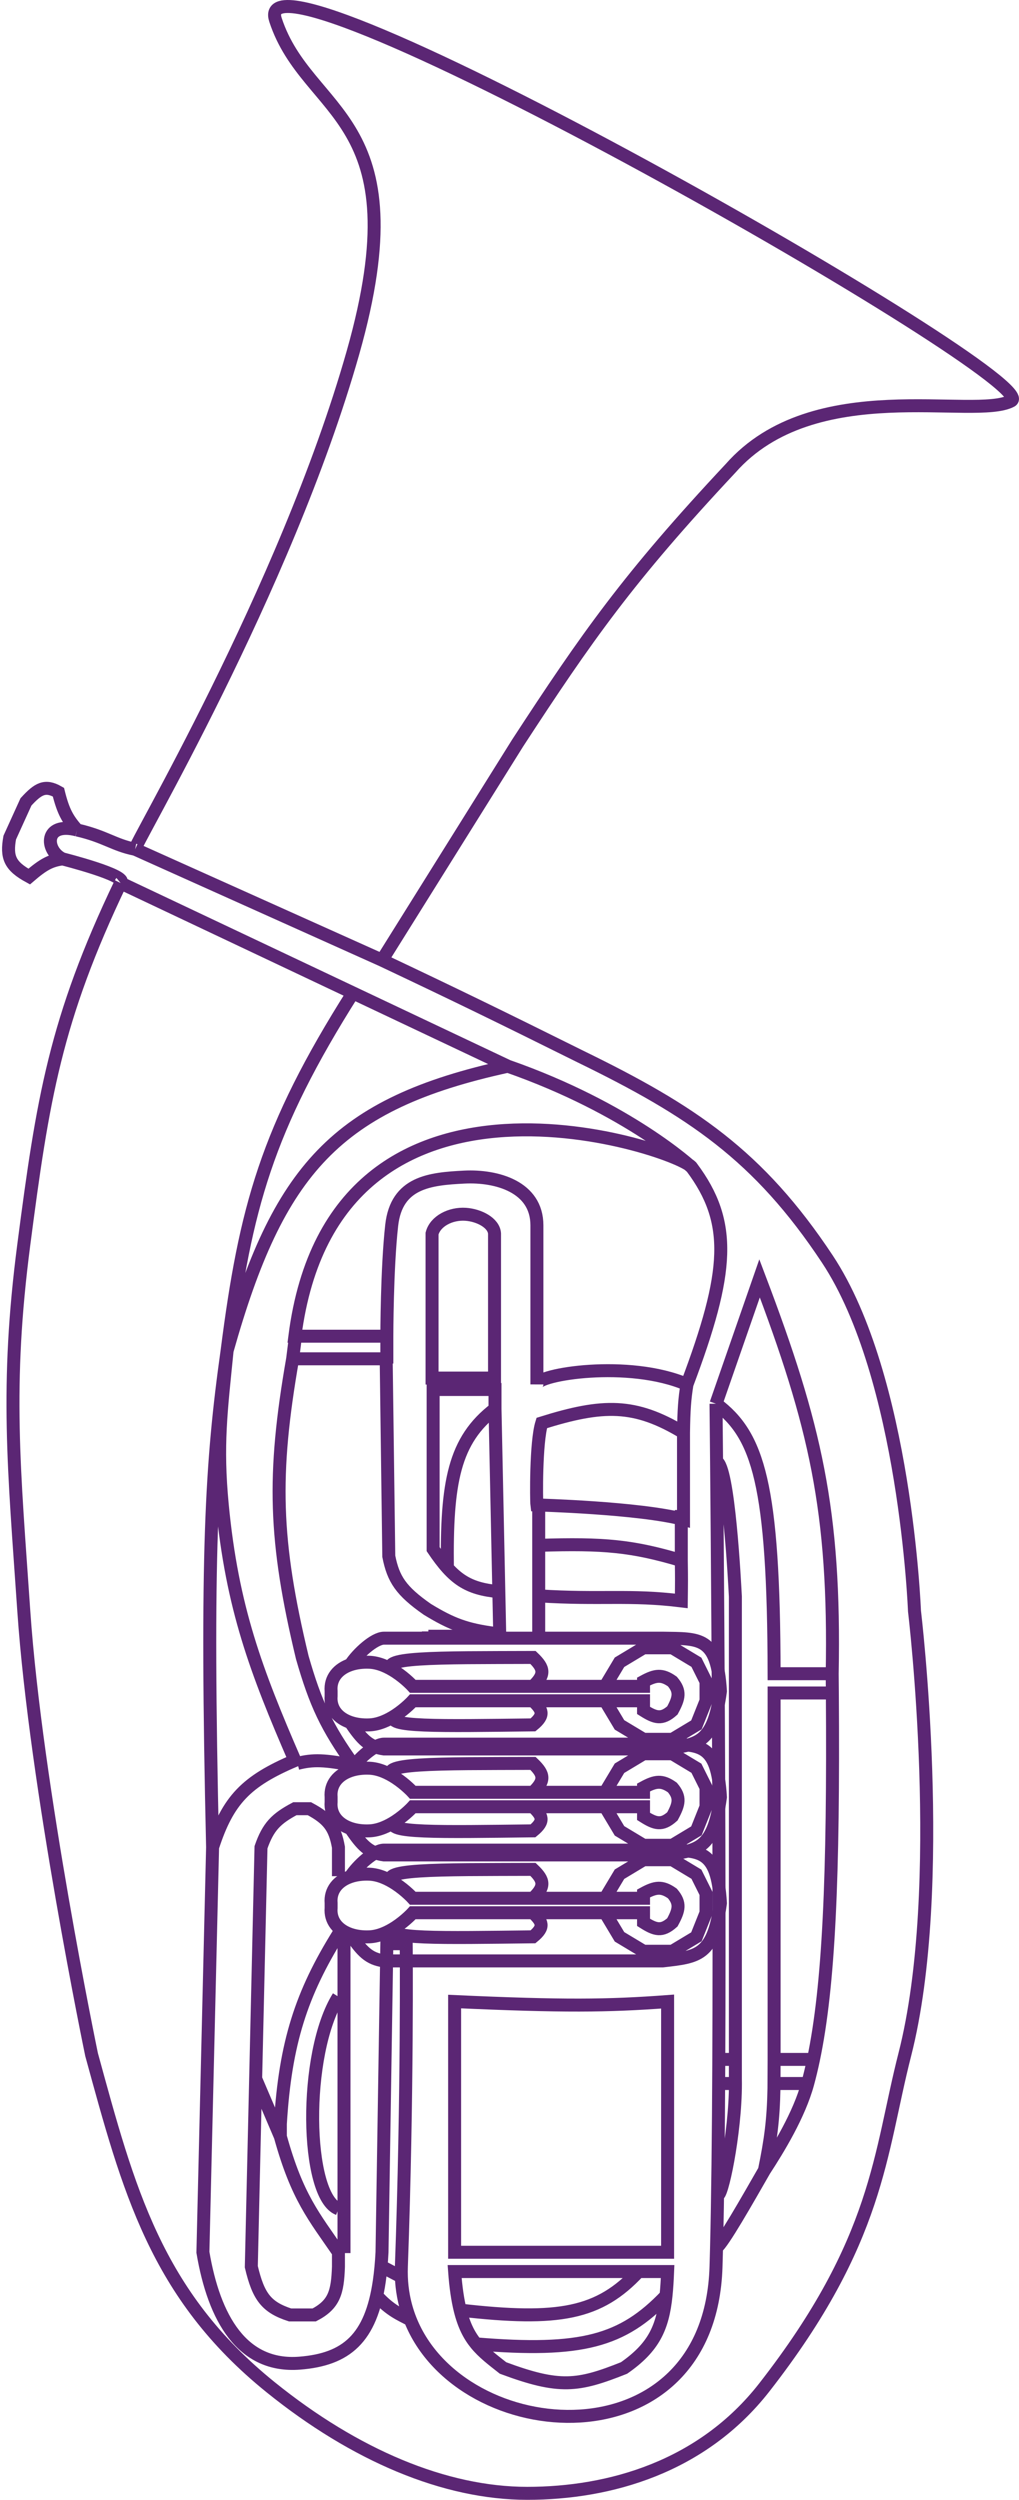 <svg width="157" height="385" viewBox="0 0 157 385" fill="none" xmlns="http://www.w3.org/2000/svg">
<path d="M58.857 147.872L79.74 114.458C90.372 98.158 96.784 88.972 112.555 72.133C125.454 57.493 150.16 64.768 155.812 61.737C161.465 58.706 37.529 -11.874 42.45 3.076C47.37 18.027 64.8 17.604 54.382 54.312C43.965 91.019 20.074 131.044 20.821 130.794M58.857 147.872C69.86 153.072 76.546 156.319 89.435 162.723C106.53 171.057 116.875 177.918 127.472 193.909C139.531 212.108 140.896 248.115 140.896 248.115C140.896 248.115 146.013 290.569 139.405 316.429C135.5 331.708 135.443 345.005 117.776 367.664C108.176 379.977 93.91 384 81.231 384C68.553 384 54.688 378.142 41.704 367.664C23.988 353.368 19.786 337.157 14.109 316.429C14.109 316.429 5.506 275.038 3.667 248.115C2.166 226.127 0.822 213.537 3.667 191.682C6.574 169.36 8.498 157.059 18.584 135.991M58.857 147.872L20.821 130.794M18.584 135.991C19.933 134.876 9.634 132.279 9.634 132.279M18.584 135.991L54.382 152.921M9.634 132.279C6.935 130.984 6.736 126.493 11.871 127.823M9.634 132.279C7.798 132.534 6.707 133.1 4.5 135C1.521 133.377 0.956 132.026 1.5 129L4 123.5C5.872 121.453 6.951 120.825 9 122C9.749 125.026 10.441 126.173 11.871 127.823M11.871 127.823C16.215 128.816 17.566 130.159 20.821 130.794M78.248 164.208C96.848 170.714 106.589 179.801 106.589 179.801M78.248 164.208C51.8 169.971 42.834 180.162 34.991 208.018M78.248 164.208L66.315 158.565L54.382 152.921M105.843 213.216C96.817 209.344 82.725 211.673 82.723 213.216C82.723 213.216 82.723 194.652 82.723 188.712C82.723 182.771 76.533 181.034 71.536 181.286C66.292 181.552 61.095 182.029 60.349 188.712C59.603 195.395 59.603 205.79 59.603 205.79M105.843 213.216C112.392 195.826 112.903 188.267 106.589 179.801M105.843 213.216C105.481 215.46 105.364 217.073 105.31 220.641M59.603 205.79H45.433C51.533 158.436 105.331 177.317 106.589 179.801M59.603 205.79V210M34.991 208.018C34.065 217.297 33.361 222.542 34.246 231.779C35.76 247.604 39.473 257.396 45.433 271.134C37.936 274.322 35.119 277.216 32.754 284.5M34.991 208.018C32.56 225.336 31.72 239.261 32.754 284.5M34.991 208.018C37.806 186.073 41.089 173.923 54.382 152.921M32.754 284.5L31.262 346.873C32.983 357.074 37.329 364.651 46.178 363.951C53.379 363.382 57.156 360.138 58.439 351.328C58.636 349.977 58.774 348.496 58.857 346.873L59.603 299.35H62.586C62.586 299.35 62.808 322.457 61.84 349.101C61.821 349.63 61.822 350.151 61.84 350.666M110.318 216.186L117.03 196.88C125.607 219.502 128.695 232.657 128.217 257.768M110.318 216.186C116.835 221.053 119.225 228.538 119.268 257.768H128.217M110.318 216.186C110.318 216.186 110.353 219.489 110.404 225.096M128.217 257.768C128.227 258.772 128.235 259.762 128.242 260.738M52.145 297.865C46.473 306.987 43.953 314.561 43.195 327.098V329.052M39.389 320.141L40.212 284.5C41.322 281.298 42.564 280.091 45.433 278.559H47.67C50.578 280.12 51.599 281.393 52.145 284.5V288.955M39.389 320.141L38.72 349.101C39.809 353.714 41.033 355.332 44.687 356.526H48.416C51.487 354.919 52.013 353.061 52.145 349.101V346.873C48.381 341.387 45.788 338.415 43.195 329.052M39.389 320.141L43.195 329.052M52.145 307.518C46.662 316.299 47.037 338.235 52.145 340.19M70.9 355.783C70.509 354.204 70.224 352.274 70.044 349.843H98.385M70.9 355.783C86.18 357.539 92.317 356.347 98.385 349.843M70.9 355.783C71.48 358.128 72.293 359.698 73.342 360.981M98.385 349.843H102.86C102.804 351.196 102.732 352.426 102.615 353.556M58.857 349.101L61.84 350.666M61.84 350.666C61.877 351.658 61.983 352.621 62.154 353.556C62.39 354.851 62.75 356.09 63.219 357.269M73.342 360.981C74.461 362.349 75.847 363.39 77.502 364.694C86.21 367.933 89.024 367.535 96.148 364.694C100.753 361.492 102.109 358.454 102.615 353.556M73.342 360.981C89.698 362.334 95.919 360.545 102.615 353.556M63.219 357.269C71.059 376.982 109.384 379.819 110.318 349.101C110.346 348.167 110.373 347.187 110.399 346.163M63.219 357.269C61.811 356.514 60.104 355.865 58.035 353.556M110.399 346.163C111.388 345.461 115.1 338.909 117.776 334.25M110.399 346.163C111.14 316.237 110.625 249.263 110.404 225.096M117.776 334.25C119.94 330.931 123.133 325.705 124.447 320.884M117.776 334.25C118.759 329.463 119.151 326.491 119.248 321.627M128.242 260.738H119.268V317.171M128.242 260.738C128.449 289.09 127.708 305.866 125.336 317.171M119.268 317.171H125.336M119.268 317.171L119.248 321.627M125.336 317.171C125.062 318.479 124.766 319.713 124.447 320.884M119.268 320.141C119.264 320.657 119.257 321.151 119.248 321.627M120.014 320.884H124.447M110.559 337.962C111.102 338.965 113.319 328.654 113.309 320.884M110.404 225.096C112.272 225.794 113.188 243.71 113.301 245.887V317.171M111.064 320.884H113.309M113.309 320.884C113.309 320.634 113.306 320.386 113.301 320.141V317.171M111.064 317.171H113.301M105.31 220.641V234.007C98.53 232.204 82.723 231.779 82.723 231.779C82.634 231.069 82.545 222.115 83.469 219.156C92.921 216.201 97.813 216.107 105.31 220.641ZM70.044 308.261V346.873H102.86V308.261C93.613 308.951 86.781 309.019 70.044 308.261Z" stroke="#5B2674" stroke-width="2"/>
<path d="M53 347V297" stroke="#5B2674" stroke-width="2"/>
<path d="M45.091 209.27H59.5L59.902 239.685C60.596 243.206 61.777 245.017 65.827 247.845C69.55 250.121 71.803 250.972 76.194 251.555M45.091 209.27C41.96 227.21 42.258 237.282 46.572 255.264C48.603 262.338 50.299 266.012 54.547 271.922M45.091 209.27L45.5 206M93.227 261.94L95.448 265.65L99.151 267.875H103.595L107.297 265.65L108.778 261.94V258.973L107.297 256.006L103.595 253.78H99.151L95.448 256.006L93.227 259.715M93.227 261.94H99.151V263.424C100.98 264.579 101.977 264.871 103.595 263.424C104.645 261.496 104.87 260.48 103.595 258.973C101.971 257.822 100.983 257.978 99.151 258.973V259.715H93.227M93.227 261.94H82.119M93.227 259.715H82.119M53.978 265.269C54.846 265.566 55.856 265.7 56.94 265.65C58.397 265.582 59.807 264.916 60.951 264.166M53.978 265.269C52.071 264.618 50.847 263.182 51.016 261.199L51.016 260.457C50.847 258.473 52.071 257.038 53.978 256.386M53.978 265.269C55.753 267.878 56.823 269.036 59.162 269.359H102.113C107.495 268.738 109.904 268.621 111 260.457C110.498 251.999 107.785 252.39 102.113 252.296C102.113 252.296 60.643 252.296 59.162 252.296C57.681 252.296 55.074 254.673 53.978 256.386M53.978 256.386C54.846 256.089 55.856 255.955 56.94 256.006C58.397 256.074 59.807 256.74 60.951 257.489M60.951 264.166C62.53 263.132 63.605 261.94 63.605 261.94H82.119M60.951 264.166C58.78 266.047 67.884 265.815 82.119 265.65C83.999 264.114 83.553 263.322 82.119 261.94M82.119 259.715H63.605C63.605 259.715 62.53 258.523 60.951 257.489M82.119 259.715C84.03 257.899 83.866 256.931 82.119 255.264C67.337 255.318 57.38 255.14 60.951 257.489M93.227 278.261L95.448 281.97L99.151 284.196H103.595L107.297 281.97L108.778 278.261V275.294L107.297 272.326L103.595 270.101H99.151L95.448 272.326L93.227 276.035M93.227 278.261H99.151V279.745C100.98 280.899 101.977 281.192 103.595 279.745C104.645 277.816 104.87 276.801 103.595 275.294C101.971 274.142 100.983 274.298 99.151 275.294V276.035H93.227M93.227 278.261H82.119M93.227 276.035H82.119M53.978 281.59C54.846 281.887 55.856 282.021 56.94 281.97C58.397 281.902 59.807 281.236 60.951 280.487M53.978 281.59C52.071 280.938 50.847 279.503 51.016 277.519L51.016 276.777C50.847 274.794 52.071 273.358 53.978 272.707M53.978 281.59C55.753 284.199 56.823 285.356 59.162 285.679H102.113C107.495 285.058 109.904 284.941 111 276.777C110.498 268.32 107.785 268.71 102.113 268.617H59.162C57.897 268.617 55.812 270.349 54.547 271.922M53.978 272.707C54.846 272.41 55.856 272.276 56.94 272.326C58.397 272.394 59.807 273.06 60.951 273.81M53.978 272.707C54.138 272.456 53.978 271.922 54.547 271.922M60.951 280.487C62.53 279.453 63.605 278.261 63.605 278.261H82.119M60.951 280.487C58.78 282.368 67.884 282.135 82.119 281.97C83.999 280.434 83.553 279.643 82.119 278.261M82.119 276.035H63.605C63.605 276.035 62.53 274.844 60.951 273.81M82.119 276.035C84.03 274.219 83.866 273.252 82.119 271.584C67.337 271.639 57.38 271.461 60.951 273.81M93.227 294.582L95.448 298.291L99.151 300.516H103.594L107.297 298.291L108.778 294.582V291.614L107.297 288.647L103.594 286.421H99.151L95.448 288.647L93.227 292.356M93.227 294.582H99.151V296.065C100.98 297.22 101.977 297.512 103.594 296.065C104.645 294.137 104.87 293.122 103.594 291.614C101.971 290.463 100.983 290.619 99.151 291.614V292.356H93.227M93.227 294.582H82.119M93.227 292.356H82.119M53.978 297.91C54.846 298.207 55.856 298.341 56.94 298.291C58.397 298.223 59.806 297.557 60.951 296.807M53.978 297.91C52.071 297.259 50.847 295.823 51.016 293.84L51.016 293.098C50.847 291.114 52.071 289.679 53.978 289.027M53.978 297.91C55.753 300.519 56.823 301.677 59.162 302H102.113C107.495 301.379 109.904 301.262 111 293.098C110.498 284.64 107.785 285.031 102.113 284.938H59.162C57.681 284.938 55.074 287.314 53.978 289.027M53.978 289.027C54.846 288.73 55.856 288.596 56.94 288.647C58.397 288.715 59.806 289.381 60.951 290.131M60.951 296.807C62.53 295.774 63.605 294.582 63.605 294.582H82.119M60.951 296.807C58.78 298.688 67.884 298.456 82.119 298.291C83.999 296.755 83.553 295.964 82.119 294.582M82.119 292.356H63.605C63.605 292.356 62.53 291.164 60.951 290.131M82.119 292.356C84.03 290.54 83.866 289.572 82.119 287.905C67.337 287.959 57.38 287.781 60.951 290.131M54.547 271.922C50.066 271.016 48.197 270.971 45.832 271.584M66.567 212.237H76.194V189.982C76.091 188.343 73.832 187.158 71.751 187.014C69.425 186.854 67.068 188.063 66.567 189.982V212.237Z" stroke="#5B2674" stroke-width="2"/>
<path d="M68.933 241.569C68.763 228.297 69.96 221.805 76.267 216.98M76.267 216.98V214H66.733V238.588C69.854 243.229 72.053 244.673 76.797 245.129M76.267 216.98L76.797 242.314L77 252H66V251.255" stroke="#5B2674" stroke-width="2"/>
<path d="M83 238C93.124 237.673 97.446 238.102 104.97 240.333M83 238V245.778C92.683 246.391 96.986 245.571 104.97 246.556C105.007 243.43 105.012 243.271 104.97 240.333M83 238V231V252V246.556M104.97 240.333V232.556" stroke="#5B2674" stroke-width="2"/>
</svg>
